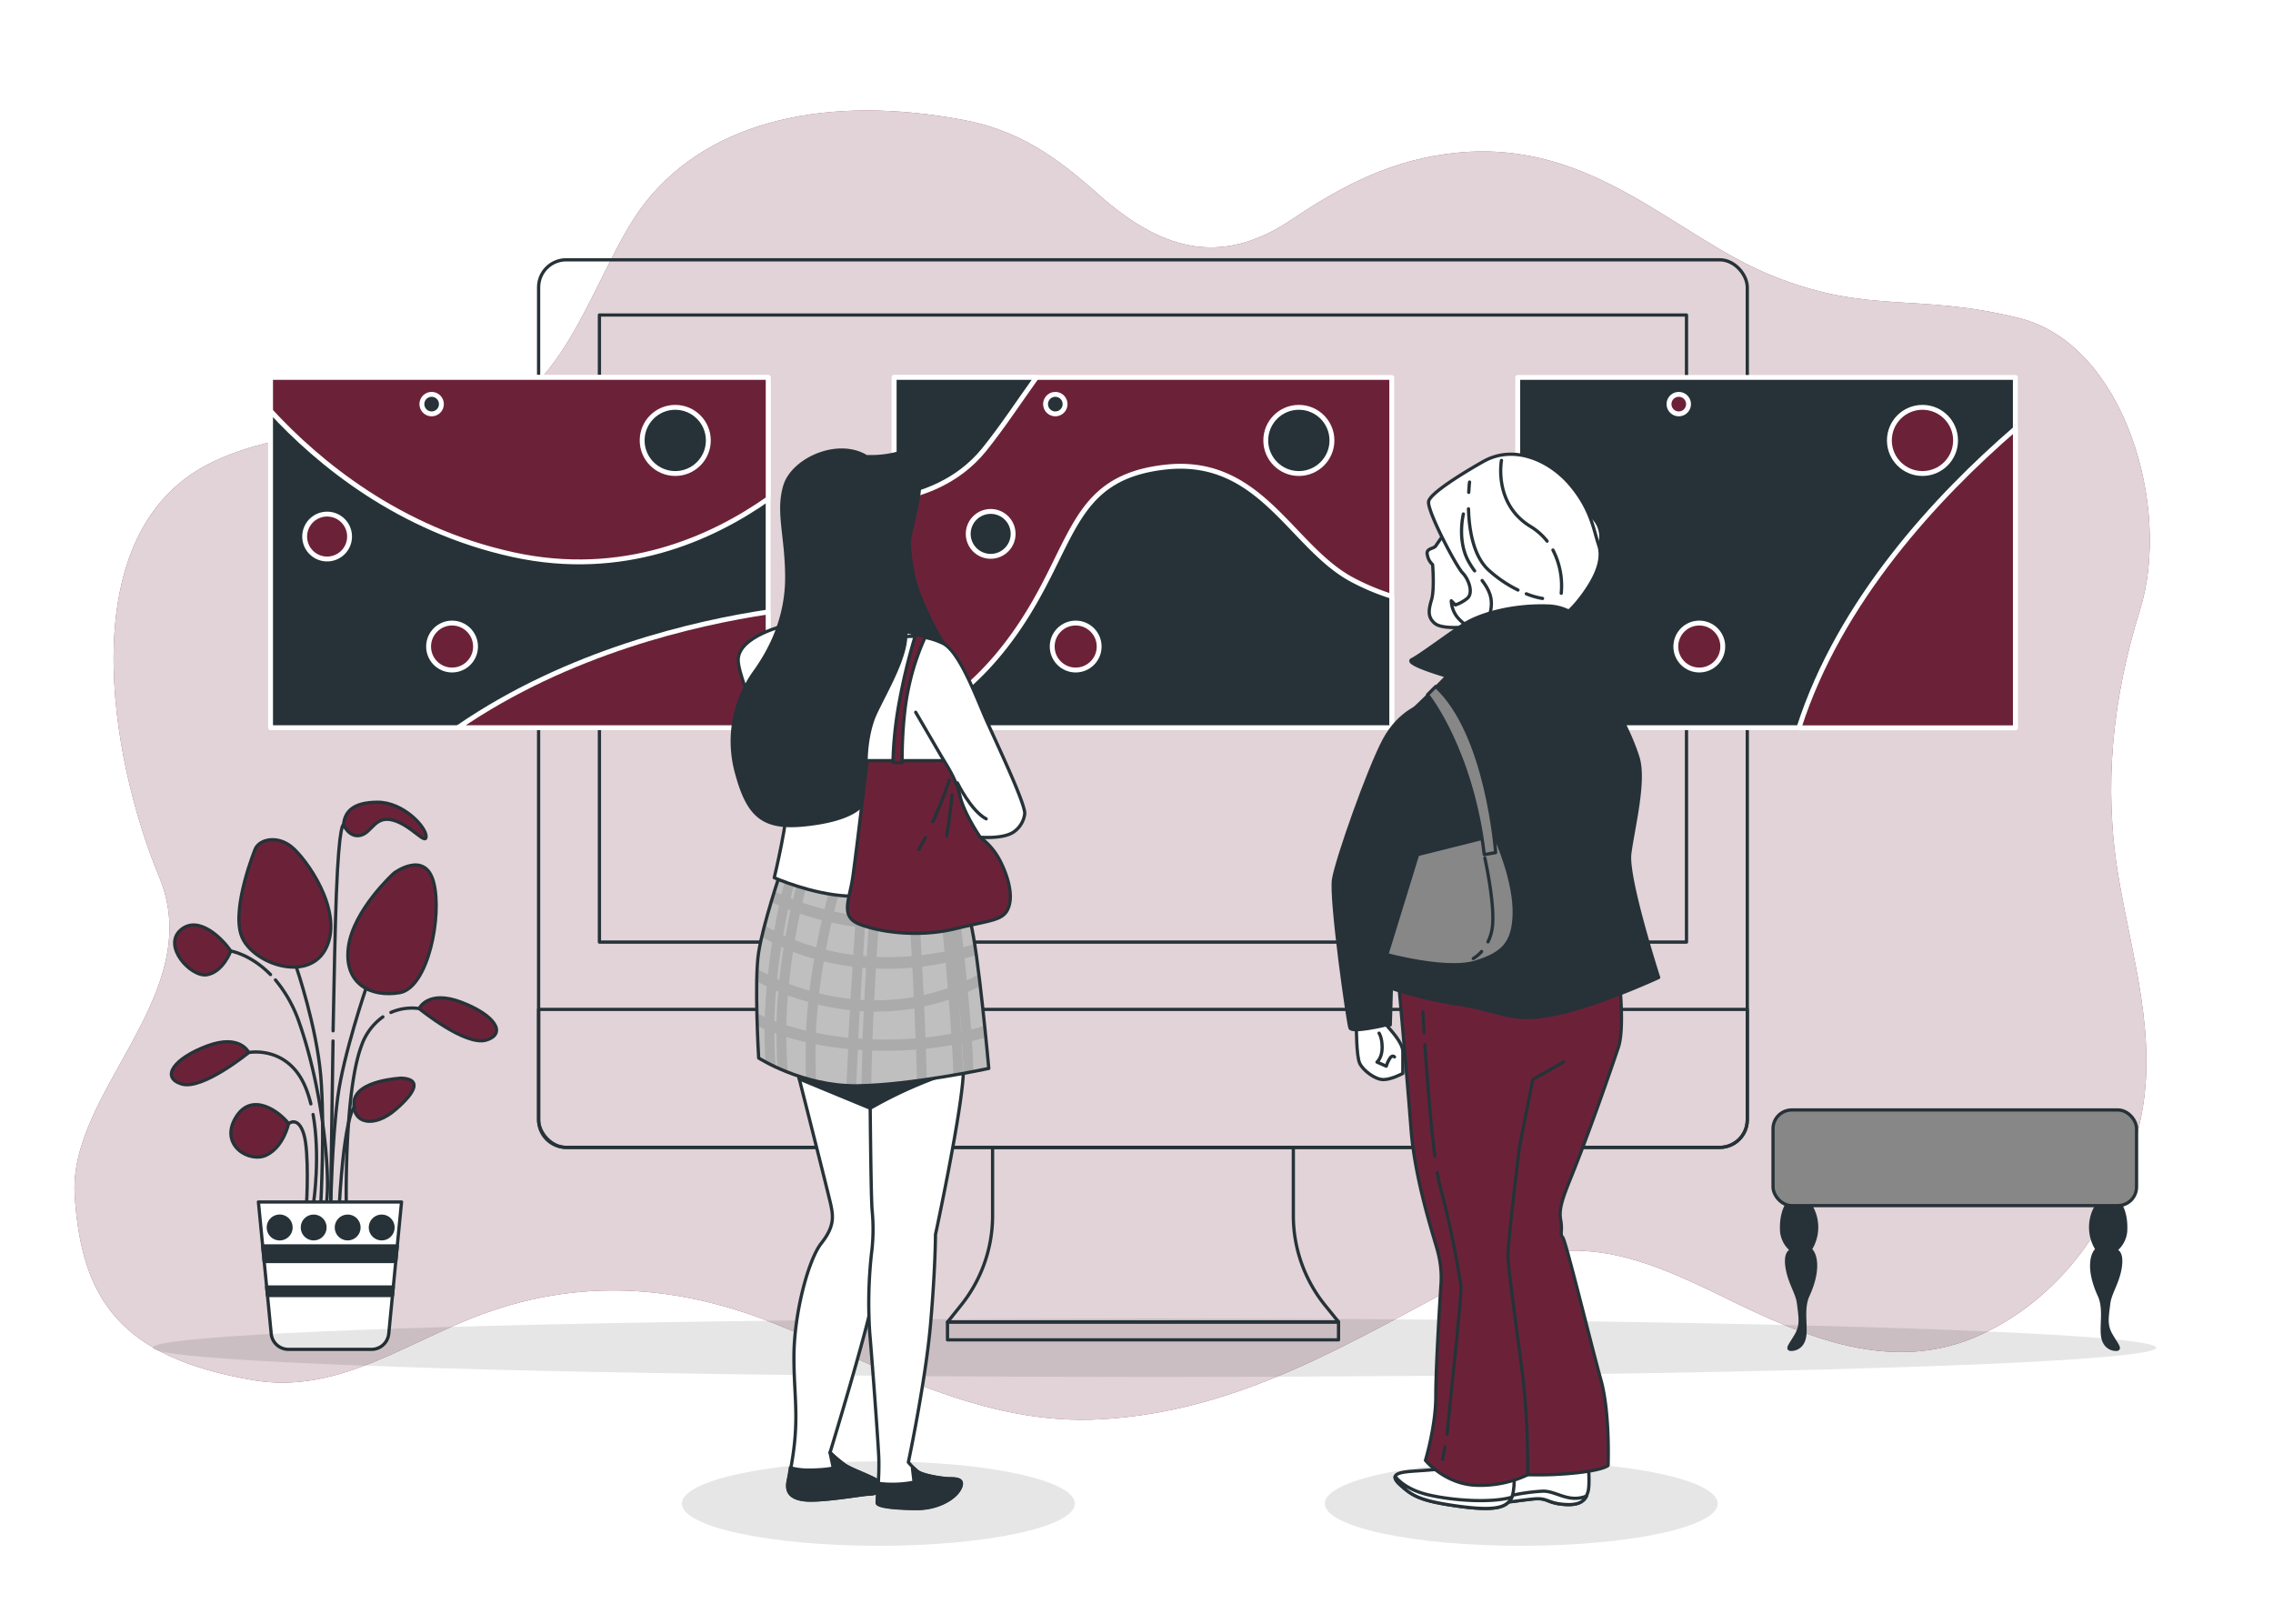 <svg class="animated" id="freepik_stories-online-gallery" xmlns="http://www.w3.org/2000/svg" viewBox="0 0 700 500" version="1.1" xmlnsXlink="http://www.w3.org/1999/xlink" xmlnsSvgjs="http://svgjs.com/svgjs"><style>svg#freepik_stories-online-gallery:not(.animated) .animable {opacity: 0;}svg#freepik_stories-online-gallery.animated #freepik--background-simple--inject-2 {animation: 1s 1 forwards cubic-bezier(.36,-0.01,.5,1.38) slideDown,1.5s Infinite  linear floating;animation-delay: 0s,1s;}svg#freepik_stories-online-gallery.animated #freepik--Plants--inject-2 {animation: 1s 1 forwards cubic-bezier(.36,-0.01,.5,1.38) lightSpeedLeft;animation-delay: 0s;}svg#freepik_stories-online-gallery.animated #freepik--Floor--inject-2 {animation: 1s 1 forwards cubic-bezier(.36,-0.01,.5,1.38) zoomOut;animation-delay: 0s;}svg#freepik_stories-online-gallery.animated #freepik--Couch--inject-2 {animation: 1s 1 forwards cubic-bezier(.36,-0.01,.5,1.38) zoomOut;animation-delay: 0s;}svg#freepik_stories-online-gallery.animated #freepik--Device--inject-2 {animation: 1s 1 forwards cubic-bezier(.36,-0.01,.5,1.38) slideLeft;animation-delay: 0s;}svg#freepik_stories-online-gallery.animated #freepik--Pictures--inject-2 {animation: 1s 1 forwards cubic-bezier(.36,-0.01,.5,1.38) slideRight,1.5s Infinite  linear floating;animation-delay: 0s,1s;}svg#freepik_stories-online-gallery.animated #freepik--character-2--inject-2 {animation: 1s 1 forwards cubic-bezier(.36,-0.01,.5,1.38) zoomIn;animation-delay: 0s;}svg#freepik_stories-online-gallery.animated #freepik--character-1--inject-2 {animation: 1s 1 forwards cubic-bezier(.36,-0.01,.5,1.38) lightSpeedRight;animation-delay: 0s;}            @keyframes slideDown {                0% {                    opacity: 0;                    transform: translateY(-30px);                }                100% {                    opacity: 1;                    transform: translateY(0);                }            }                    @keyframes floating {                0% {                    opacity: 1;                    transform: translateY(0px);                }                50% {                    transform: translateY(-10px);                }                100% {                    opacity: 1;                    transform: translateY(0px);                }            }                    @keyframes lightSpeedLeft {              from {                transform: translate3d(-50%, 0, 0) skewX(20deg);                opacity: 0;              }              60% {                transform: skewX(-10deg);                opacity: 1;              }              80% {                transform: skewX(2deg);              }              to {                opacity: 1;                transform: translate3d(0, 0, 0);              }            }                    @keyframes zoomOut {                0% {                    opacity: 0;                    transform: scale(1.5);                }                100% {                    opacity: 1;                    transform: scale(1);                }            }                    @keyframes slideLeft {                0% {                    opacity: 0;                    transform: translateX(-30px);                }                100% {                    opacity: 1;                    transform: translateX(0);                }            }                    @keyframes slideRight {                0% {                    opacity: 0;                    transform: translateX(30px);                }                100% {                    opacity: 1;                    transform: translateX(0);                }            }                    @keyframes zoomIn {                0% {                    opacity: 0;                    transform: scale(0.5);                }                100% {                    opacity: 1;                    transform: scale(1);                }            }                    @keyframes lightSpeedRight {              from {                transform: translate3d(50%, 0, 0) skewX(-20deg);                opacity: 0;              }              60% {                transform: skewX(10deg);                opacity: 1;              }              80% {                transform: skewX(-2deg);              }              to {                opacity: 1;                transform: translate3d(0, 0, 0);              }            }        </style><g id="freepik--background-simple--inject-2" class="animable" style="transform-origin: 342.5px 235.607px;"><path d="M659,188c10-32-5-82-37-90s-46-1-76-13-55-42-97-38c-19.62,1.87-35.11,9.78-51.14,20.57-22.49,15.15-40.92,8.91-59.8-7.9C325.59,48.56,314,40.24,297,37c-42-8-78,0-98,25-15.31,19.13-23.53,58.65-49.61,65.73C121.76,135.22,93.21,129.3,66,142c-45,21-32,92-17,128s-28,66-26,98,14,50,55,57c23.79,4.06,43.49-9.1,64.61-18,32.06-13.56,63.68-12.24,95.6.44,33,13.12,64,31.67,100.79,29.6,43.07-2.43,77-23.82,114.13-43.38,29.54-15.54,50.29-7.72,78.2,6C556,411.78,582.93,423.45,610,411c26.63-12.25,43.35-38.39,49.25-66.45,5.34-25.35-2.73-49.95-6.87-74.78C647.74,242,650.62,214.83,659,188Z" style="fill: #6B2239; transform-origin: 342.5px 235.607px;" id="el7nvswfy3fa6" class="animable"></path><g id="el1veoibrbyan"><path d="M659,188c10-32-5-82-37-90s-46-1-76-13-55-42-97-38c-19.62,1.87-35.11,9.78-51.14,20.57-22.49,15.15-40.92,8.91-59.8-7.9C325.59,48.56,314,40.24,297,37c-42-8-78,0-98,25-15.31,19.13-23.53,58.65-49.61,65.73C121.76,135.22,93.21,129.3,66,142c-45,21-32,92-17,128s-28,66-26,98,14,50,55,57c23.79,4.06,43.49-9.1,64.61-18,32.06-13.56,63.68-12.24,95.6.44,33,13.12,64,31.67,100.79,29.6,43.07-2.43,77-23.82,114.13-43.38,29.54-15.54,50.29-7.72,78.2,6C556,411.78,582.93,423.45,610,411c26.63-12.25,43.35-38.39,49.25-66.45,5.34-25.35-2.73-49.95-6.87-74.78C647.74,242,650.62,214.83,659,188Z" style="fill: rgb(255, 255, 255); opacity: 0.8; transform-origin: 342.5px 235.607px;" class="animable" id="el0semo0zmp8b"></path></g></g><g id="freepik--Plants--inject-2" class="animable" style="transform-origin: 102.848px 331.27px;"><path d="M71.06,292.85s-2.34,6.43-7.3,7.3S50,291.39,55.58,286.43,68.72,289.35,71.06,292.85Z" style="fill: #6B2239; stroke: rgb(38, 50, 56); stroke-linecap: round; stroke-linejoin: round; transform-origin: 62.425px 292.52px;" id="el56d9n86hnth" class="animable"></path><path d="M78.65,261.31s-7.3,17.82-4.38,26.58,21,15.18,26.28,3.79-6.42-27.45-10.8-30.95S80.11,258.39,78.65,261.31Z" style="fill: #6B2239; stroke: rgb(38, 50, 56); stroke-linecap: round; stroke-linejoin: round; transform-origin: 87.737px 278.184px;" id="elh5ra24vez3" class="animable"></path><path d="M121.29,268.9s-12.56,11.39-14,22.78,7,15.48,15.77,14,13.14-23.65,10.52-33.88S121.29,268.9,121.29,268.9Z" style="fill: #6B2239; stroke: rgb(38, 50, 56); stroke-linecap: round; stroke-linejoin: round; transform-origin: 120.732px 286.164px;" id="elotqb6enpzbg" class="animable"></path><path d="M123.63,332s-14,.58-14.61,7.3,6.14,8.17,12.85,2.33S129.47,332.28,123.63,332Z" style="fill: #6B2239; stroke: rgb(38, 50, 56); stroke-linecap: round; stroke-linejoin: round; transform-origin: 118.245px 338.64px;" id="elbs7terc6fb5" class="animable"></path><path d="M88.87,346s-1.46,7-6.71,9.64-14.61-2.92-9.64-11.39S86.24,342.5,88.87,346Z" style="fill: #6B2239; stroke: rgb(38, 50, 56); stroke-linecap: round; stroke-linejoin: round; transform-origin: 79.99px 348.225px;" id="elu6b8j9tqx6n" class="animable"></path><path d="M76.61,324.1s-2.63-5.84-12.85-2-14.31,9.63-7.89,11.68S76.61,324.1,76.61,324.1Z" style="fill: #6B2239; stroke: rgb(38, 50, 56); stroke-linecap: round; stroke-linejoin: round; transform-origin: 64.7px 327.406px;" id="elf2rqrpbmqyl" class="animable"></path><path d="M105.81,254s1.75,4.09,5.26,3.21,4.38-6.13,9.93-4.67,10.22,7.88,10.22,5-7-10.51-14.9-10.51S106.1,250.21,105.81,254Z" style="fill: #6B2239; stroke: rgb(38, 50, 56); stroke-linecap: round; stroke-linejoin: round; transform-origin: 118.515px 252.652px;" id="eld9q8acqnuw" class="animable"></path><path d="M91.36,298.12s6.11,17.89,7.42,33.17,0,39.71,0,39.71" style="fill: none; stroke: rgb(38, 50, 56); stroke-linecap: round; stroke-linejoin: round; transform-origin: 95.361px 334.56px;" id="elngwsjn1by7l" class="animable"></path><path d="M112.75,304.23s-7,20.51-8.73,33.6S101.84,371,101.84,371" style="fill: none; stroke: rgb(38, 50, 56); stroke-linecap: round; stroke-linejoin: round; transform-origin: 107.295px 337.615px;" id="elfrx4uobhvev" class="animable"></path><path d="M109.26,340.89s-3.06.87-4.8,30.54" style="fill: none; stroke: rgb(38, 50, 56); stroke-linecap: round; stroke-linejoin: round; transform-origin: 106.86px 356.16px;" id="el6znvn6y8eor" class="animable"></path><path d="M88.87,346s2.93-2.49,4.68,3.18.87,21.38.87,21.38" style="fill: none; stroke: rgb(38, 50, 56); stroke-linecap: round; stroke-linejoin: round; transform-origin: 91.756px 358.008px;" id="elfa2sarkdsz" class="animable"></path><path d="M96.42,343.19c2.29,12.8.18,26.94.18,26.94" style="fill: none; stroke: rgb(38, 50, 56); stroke-linecap: round; stroke-linejoin: round; transform-origin: 96.953px 356.66px;" id="eljkq22ygnwzo" class="animable"></path><path d="M76.61,324.1s12.57-2.41,17.81,11.55a38.53,38.53,0,0,1,1.31,4.27" style="fill: none; stroke: rgb(38, 50, 56); stroke-linecap: round; stroke-linejoin: round; transform-origin: 86.17px 331.931px;" id="elqueiw0ifbvj" class="animable"></path><path d="M129.09,310.57s2.63-5.84,12.85-2,14.31,9.64,7.88,11.68S129.09,310.57,129.09,310.57Z" style="fill: #6B2239; stroke: rgb(38, 50, 56); stroke-linecap: round; stroke-linejoin: round; transform-origin: 140.998px 313.875px;" id="el3vrpjht2zxq" class="animable"></path><path d="M117.91,313.13a18.15,18.15,0,0,0-6.63,9c-5.24,14-4.64,48.44-4.64,48.44" style="fill: none; stroke: rgb(38, 50, 56); stroke-linecap: round; stroke-linejoin: round; transform-origin: 112.265px 341.85px;" id="el8aj63j243g9" class="animable"></path><path d="M129.09,310.57a16.19,16.19,0,0,0-8.71,1.19" style="fill: none; stroke: rgb(38, 50, 56); stroke-linecap: round; stroke-linejoin: round; transform-origin: 124.735px 311.087px;" id="elou1okfj8kqj" class="animable"></path><path d="M84.83,301.76a41.28,41.28,0,0,1,7.41,13.38c7,20.07,9.6,45.82,8.29,55.42" style="fill: none; stroke: rgb(38, 50, 56); stroke-linecap: round; stroke-linejoin: round; transform-origin: 92.844px 336.16px;" id="elxopnc39qxuk" class="animable"></path><path d="M71.06,292.85s6.09.95,12.25,7.25" style="fill: none; stroke: rgb(38, 50, 56); stroke-linecap: round; stroke-linejoin: round; transform-origin: 77.185px 296.475px;" id="elunsbc8s3par" class="animable"></path><path d="M102.56,320.55c-.42,25.33-.72,50.45-.72,50.45" style="fill: none; stroke: rgb(38, 50, 56); stroke-linecap: round; stroke-linejoin: round; transform-origin: 102.2px 345.775px;" id="elz3ljeahkdyh" class="animable"></path><path d="M105.81,254s-1.35-1.27-2.23,21.42c-.34,8.82-.68,25.21-1,42" style="fill: none; stroke: rgb(38, 50, 56); stroke-linecap: round; stroke-linejoin: round; transform-origin: 104.195px 285.704px;" id="elr0smqnmtndr" class="animable"></path><path d="M114.41,415.51H88.82a5.33,5.33,0,0,1-5.3-4.81l-3.94-40.57h44.08l-3.94,40.57A5.33,5.33,0,0,1,114.41,415.51Z" style="fill: rgb(255, 255, 255); stroke: rgb(38, 50, 56); stroke-linecap: round; stroke-linejoin: round; transform-origin: 101.62px 392.82px;" id="elx4j1bff22xj" class="animable"></path><polygon points="80.89 383.65 81.36 388.45 121.88 388.45 122.34 383.65 80.89 383.65" style="fill: rgb(38, 50, 56); stroke: rgb(38, 50, 56); stroke-linecap: round; stroke-linejoin: round; transform-origin: 101.615px 386.05px;" id="elnu3yminrx9" class="animable"></polygon><polygon points="120.86 398.93 121.11 396.31 82.12 396.31 82.38 398.93 120.86 398.93" style="fill: rgb(38, 50, 56); stroke: rgb(38, 50, 56); stroke-linecap: round; stroke-linejoin: round; transform-origin: 101.615px 397.62px;" id="elrtmz8948sim" class="animable"></polygon><circle cx="117.55" cy="377.98" r="3.49" style="fill: rgb(38, 50, 56); stroke: rgb(38, 50, 56); stroke-linecap: round; stroke-linejoin: round; transform-origin: 117.55px 377.98px;" id="eleg4jw47hol8" class="animable"></circle><path d="M86.13,381.47A3.49,3.49,0,1,0,82.64,378,3.49,3.49,0,0,0,86.13,381.47Z" style="fill: rgb(38, 50, 56); stroke: rgb(38, 50, 56); stroke-linecap: round; stroke-linejoin: round; transform-origin: 86.13px 377.98px;" id="elyprrhqzchmi" class="animable"></path><circle cx="96.6" cy="377.98" r="3.49" style="fill: rgb(38, 50, 56); stroke: rgb(38, 50, 56); stroke-linecap: round; stroke-linejoin: round; transform-origin: 96.6px 377.98px;" id="elgidleb9xg9" class="animable"></circle><circle cx="107.07" cy="377.98" r="3.49" style="fill: rgb(38, 50, 56); stroke: rgb(38, 50, 56); stroke-linecap: round; stroke-linejoin: round; transform-origin: 107.07px 377.98px;" id="eld0zm3xkh2yq" class="animable"></circle></g><g id="freepik--Floor--inject-2" class="animable" style="transform-origin: 355.5px 415px;"><g id="elcft0nqz6ks"><ellipse cx="355.5" cy="415" rx="308.5" ry="9" style="opacity: 0.1; transform-origin: 355.5px 415px;" class="animable" id="el4oa3cw778aq"></ellipse></g></g><g id="freepik--Couch--inject-2" class="animable" style="transform-origin: 602.005px 378.65px;"><path d="M551.05,369.92s-2.75,2.66-2.36,9.31a8.39,8.39,0,0,0,3.24,5.83s-2.27,0-1.62,4.86,3.16,8.11,3.56,11.34c.58,4.55,1,6.8-.64,9.71s-3.24,4.54-1.62,4.54,3.88-1,4.21-4.54-.8-8.31,1-12.14c3.65-8,2.28-12.8.66-14.1a12.74,12.74,0,0,0-.65-14.57Z" style="fill: rgb(38, 50, 56); stroke: rgb(38, 50, 56); stroke-linecap: round; stroke-linejoin: round; transform-origin: 554.055px 392.715px;" id="elz074gpgow6" class="animable"></path><path d="M652.25,369.92s2.75,2.66,2.36,9.31a8.39,8.39,0,0,1-3.24,5.83s2.26,0,1.62,4.86-3.16,8.11-3.57,11.34c-.57,4.55-1,6.8.65,9.71s3.24,4.54,1.62,4.54-3.89-1-4.21-4.54.79-8.31-1-12.14c-3.66-8-2.28-12.8-.66-14.1a12.74,12.74,0,0,1,.65-14.57Z" style="fill: rgb(38, 50, 56); stroke: rgb(38, 50, 56); stroke-linecap: round; stroke-linejoin: round; transform-origin: 649.245px 392.715px;" id="elj1ehi4dfgl" class="animable"></path><rect x="546.03" y="341.79" width="111.95" height="29.46" rx="5.76" style="fill: rgb(135, 135, 135); stroke: rgb(38, 50, 56); stroke-linecap: round; stroke-linejoin: round; transform-origin: 602.005px 356.52px;" id="elabt3ixa7ev4" class="animable"></rect></g><g id="freepik--Device--inject-2" class="animable" style="transform-origin: 351.985px 246.29px;"><path d="M398.3,374.4V353.3H305.68v21.1a44,44,0,0,1-9.84,27.67l-4,5h120.4l-4.06-5A44,44,0,0,1,398.3,374.4Z" style="fill: none; stroke: rgb(38, 50, 56); stroke-linecap: round; stroke-linejoin: round; transform-origin: 352.04px 380.185px;" id="elz2t0q0s7g2r" class="animable"></path><rect x="291.79" y="407.08" width="120.43" height="5.5" style="fill: none; stroke: rgb(38, 50, 56); stroke-linecap: round; stroke-linejoin: round; transform-origin: 352.005px 409.83px;" id="elz8p75icoqbm" class="animable"></rect><rect x="165.87" y="80" width="372.23" height="273.32" rx="8.48" style="fill: none; stroke: rgb(38, 50, 56); stroke-linecap: round; stroke-linejoin: round; transform-origin: 351.985px 216.66px;" id="elizzap40po7" class="animable"></rect><path d="M165.87,310.83H538.1a0,0,0,0,1,0,0v34a8.48,8.48,0,0,1-8.48,8.48H174.36a8.48,8.48,0,0,1-8.48-8.48v-34a0,0,0,0,1,0,0Z" style="fill: none; stroke: rgb(38, 50, 56); stroke-linecap: round; stroke-linejoin: round; transform-origin: 351.985px 332.07px;" id="elh7o5sp0c6o5" class="animable"></path><rect x="184.6" y="97" width="334.78" height="193.1" style="fill: none; stroke: rgb(38, 50, 56); stroke-linecap: round; stroke-linejoin: round; transform-origin: 351.99px 193.55px;" id="elusdwsgv3xa8" class="animable"></rect></g><g id="freepik--Pictures--inject-2" class="animable" style="transform-origin: 351.99px 170.17px;"><rect x="467.41" y="116.22" width="153.24" height="107.86" style="fill: rgb(38, 50, 56); stroke: rgb(255, 255, 255); stroke-linecap: round; stroke-linejoin: round; stroke-width: 1.5px; transform-origin: 544.03px 170.15px;" id="el55azrp0df4" class="animable"></rect><circle cx="592.05" cy="135.62" r="10.19" style="fill: #6B2239; stroke: rgb(255, 255, 255); stroke-linecap: round; stroke-linejoin: round; stroke-width: 1.5px; transform-origin: 592.05px 135.62px;" id="elupfrh7qtmo" class="animable"></circle><circle cx="523.32" cy="199.09" r="7.23" style="fill: #6B2239; stroke: rgb(255, 255, 255); stroke-linecap: round; stroke-linejoin: round; stroke-width: 1.5px; transform-origin: 523.32px 199.09px;" id="elh9lb3ns6tv5" class="animable"></circle><path d="M491.75,165.21a6.91,6.91,0,1,1-6.91-6.9A6.91,6.91,0,0,1,491.75,165.21Z" style="fill: #6B2239; stroke: rgb(255, 255, 255); stroke-linecap: round; stroke-linejoin: round; stroke-width: 1.5px; transform-origin: 484.84px 165.22px;" id="elrg4v9h64wkf" class="animable"></path><path d="M520,124.44a3,3,0,1,1-3-3A3,3,0,0,1,520,124.44Z" style="fill: #6B2239; stroke: rgb(255, 255, 255); stroke-linecap: round; stroke-linejoin: round; stroke-width: 1.5px; transform-origin: 517px 124.44px;" id="el2jns47y20bj" class="animable"></path><path d="M620.66,132c-24.18,20.88-54.11,53-66.65,92.12h66.65Z" style="fill: #6B2239; stroke: rgb(255, 255, 255); stroke-linecap: round; stroke-linejoin: round; stroke-width: 1.5px; transform-origin: 587.335px 178.06px;" id="el262h37djak2" class="animable"></path><rect x="275.37" y="116.22" width="153.24" height="107.86" style="fill: #6B2239; stroke: rgb(255, 255, 255); stroke-linecap: round; stroke-linejoin: round; stroke-width: 1.5px; transform-origin: 351.99px 170.15px;" id="el0lguste8n7la" class="animable"></rect><path d="M428.61,183.62a70.7,70.7,0,0,1-11.84-4.92c-19.07-9.87-28.28-38.15-57.88-34.86s-27.62,24.33-46,50.64-37.48,29.6-37.48,29.6H428.61Z" style="fill: rgb(38, 50, 56); stroke: rgb(255, 255, 255); stroke-linecap: round; stroke-linejoin: round; stroke-width: 1.5px; transform-origin: 352.01px 183.828px;" id="elbo2sic3zl7p" class="animable"></path><path d="M275.37,116.22v37.45c8.28-1.38,19.5-5.13,27.62-15.09,5.66-7,10.82-14.9,16.18-22.36Z" style="fill: rgb(38, 50, 56); stroke: rgb(255, 255, 255); stroke-linecap: round; stroke-linejoin: round; stroke-width: 1.5px; transform-origin: 297.27px 134.945px;" id="el27fhdi45sy1" class="animable"></path><circle cx="400" cy="135.62" r="10.19" style="fill: rgb(38, 50, 56); stroke: rgb(255, 255, 255); stroke-linecap: round; stroke-linejoin: round; stroke-width: 1.5px; transform-origin: 400px 135.62px;" id="elsk92xy496a" class="animable"></circle><circle cx="331.27" cy="199.09" r="7.23" style="fill: #6B2239; stroke: rgb(255, 255, 255); stroke-linecap: round; stroke-linejoin: round; stroke-width: 1.5px; transform-origin: 331.27px 199.09px;" id="elzd0317hcltn" class="animable"></circle><path d="M312,164.4a6.91,6.91,0,1,1-6.91-6.91A6.9,6.9,0,0,1,312,164.4Z" style="fill: rgb(38, 50, 56); stroke: rgb(255, 255, 255); stroke-linecap: round; stroke-linejoin: round; stroke-width: 1.5px; transform-origin: 305.09px 164.4px;" id="eld64xjmnfhal" class="animable"></path><path d="M328,124.44a3,3,0,1,1-3-3A3,3,0,0,1,328,124.44Z" style="fill: rgb(38, 50, 56); stroke: rgb(255, 255, 255); stroke-linecap: round; stroke-linejoin: round; stroke-width: 1.5px; transform-origin: 325px 124.44px;" id="el81pxtfowz9p" class="animable"></path><rect x="83.32" y="116.22" width="153.24" height="107.86" style="fill: rgb(38, 50, 56); stroke: rgb(255, 255, 255); stroke-linecap: round; stroke-linejoin: round; stroke-width: 1.5px; transform-origin: 159.94px 170.15px;" id="elm1p2yo4gbe" class="animable"></rect><path d="M83.32,126.56C98,142.5,122.9,163.12,158,170.79c33.8,7.4,61.09-4.92,78.57-17.19V116.22H83.32Z" style="fill: #6B2239; stroke: rgb(255, 255, 255); stroke-linecap: round; stroke-linejoin: round; stroke-width: 1.5px; transform-origin: 159.945px 144.623px;" id="el38n8n6juffg" class="animable"></path><circle cx="207.95" cy="135.62" r="10.19" style="fill: rgb(38, 50, 56); stroke: rgb(255, 255, 255); stroke-linecap: round; stroke-linejoin: round; stroke-width: 1.5px; transform-origin: 207.95px 135.62px;" id="el77207orop0n" class="animable"></circle><circle cx="139.22" cy="199.09" r="7.23" style="fill: #6B2239; stroke: rgb(255, 255, 255); stroke-linecap: round; stroke-linejoin: round; stroke-width: 1.5px; transform-origin: 139.22px 199.09px;" id="elwjjj12679f" class="animable"></circle><path d="M107.65,165.21a6.91,6.91,0,1,1-6.9-6.9A6.9,6.9,0,0,1,107.65,165.21Z" style="fill: #6B2239; stroke: rgb(255, 255, 255); stroke-linecap: round; stroke-linejoin: round; stroke-width: 1.5px; transform-origin: 100.74px 165.22px;" id="elotbthc7111" class="animable"></path><path d="M135.93,124.44a3,3,0,1,1-3-3A3,3,0,0,1,135.93,124.44Z" style="fill: rgb(38, 50, 56); stroke: rgb(255, 255, 255); stroke-linecap: round; stroke-linejoin: round; stroke-width: 1.5px; transform-origin: 132.93px 124.44px;" id="elw8yw3fw8tbd" class="animable"></path><path d="M236.56,188.44C214.35,191.77,175,200.68,141,224.08h95.61Z" style="fill: #6B2239; stroke: rgb(255, 255, 255); stroke-linecap: round; stroke-linejoin: round; stroke-width: 1.5px; transform-origin: 188.805px 206.26px;" id="el9di2uhrr9as" class="animable"></path></g><g id="freepik--character-2--inject-2" class="animable animator-active" style="transform-origin: 468.5px 307.936px;"><g id="elltre0l99ba"><ellipse cx="468.5" cy="463" rx="60.5" ry="13" style="opacity: 0.1; transform-origin: 468.5px 463px;" class="animable" id="ele90w5k6wv4j"></ellipse></g><path d="M445,164s-2.22,3.18-2.86,4.13-3.18.64-2.54,2.86a5.08,5.08,0,0,0,1.59,2.86s.63,7.63-.32,10.8-1.27,5.41,1,7.31,9.54,1.27,12.71.64,9.85-1.91,10.81-6.36-.64-14.93-6.68-18.42S447.89,162.14,445,164Z" style="fill: rgb(255, 255, 255); stroke: rgb(38, 50, 56); stroke-linecap: round; stroke-linejoin: round; transform-origin: 452.573px 178.275px;" id="el36mnx39h2k3" class="animable"></path><path d="M456.79,142.12s-16.53,9.21-16.84,12.39,8.58,20,10.48,21.92,3.5,6.36,1.27,7.95a11.71,11.71,0,0,1-3.49,1.9L446.94,185a8.67,8.67,0,0,0,1.9,5.09c1.91,2.22,3.5,3.17,7.31,3.49s11.12,1.91,16.52,0,8.9-2.86,13.67-8.9,7.62-12.07,6-16.83-2.22-10.81-8.58-18.43S466.32,136.72,456.79,142.12Z" style="fill: rgb(255, 255, 255); stroke: rgb(38, 50, 56); stroke-linecap: round; stroke-linejoin: round; transform-origin: 466.369px 167.189px;" id="elbt7uiyzerzv" class="animable"></path><path d="M470.05,182.85a23.17,23.17,0,0,0,5,1.43" style="fill: none; stroke: rgb(38, 50, 56); stroke-linecap: round; stroke-linejoin: round; transform-origin: 472.55px 183.565px;" id="el7krxt95z7rb" class="animable"></path><path d="M452.24,156.69c.18,6.32,1.44,14.66,6.36,19a39.26,39.26,0,0,0,8.88,6" style="fill: none; stroke: rgb(38, 50, 56); stroke-linecap: round; stroke-linejoin: round; transform-origin: 459.86px 169.19px;" id="elpl87jtrn5hf" class="animable"></path><path d="M452.57,148.44s-.16,1.22-.26,3.17" style="fill: none; stroke: rgb(38, 50, 56); stroke-linecap: round; stroke-linejoin: round; transform-origin: 452.44px 150.025px;" id="el0vhwcf9l9khb" class="animable"></path><path d="M478.25,169.38a24,24,0,0,1,2.55,13.31" style="fill: none; stroke: rgb(38, 50, 56); stroke-linecap: round; stroke-linejoin: round; transform-origin: 479.581px 176.035px;" id="eler6mtglntur" class="animable"></path><path d="M462.4,141.78s-2.53,13.32,8.88,20.3a19.15,19.15,0,0,1,5.17,4.55" style="fill: none; stroke: rgb(38, 50, 56); stroke-linecap: round; stroke-linejoin: round; transform-origin: 469.306px 154.205px;" id="elh7e2splwiae" class="animable"></path><path d="M456.44,178.76c2.08,2.77,3.59,5.49,2.47,10" style="fill: none; stroke: rgb(38, 50, 56); stroke-linecap: round; stroke-linejoin: round; transform-origin: 457.865px 183.76px;" id="elfx8xt778u3l" class="animable"></path><path d="M450.67,158.27s-1.9,7.61,1.27,14a24.07,24.07,0,0,0,2.19,3.51" style="fill: none; stroke: rgb(38, 50, 56); stroke-linecap: round; stroke-linejoin: round; transform-origin: 452.118px 167.025px;" id="elcwkqqwecj7c" class="animable"></path><path d="M417.71,316.24s0,8.89,1,11.12,4.77,5.08,7.31,5.08,6-1.91,6-1.91v-6.67c0-2.86-3.81-6.67-5.08-8.26S417.71,316.24,417.71,316.24Z" style="fill: rgb(255, 255, 255); stroke: rgb(38, 50, 56); stroke-linecap: round; stroke-linejoin: round; transform-origin: 424.865px 323.734px;" id="elyvrd57zxkri" class="animable"></path><path d="M424.7,318.14s.95,1.27.95,4.45-1.59,4.45-1.59,4.45l2.86,1.27s1.27-4.13,2.54-2.86" style="fill: none; stroke: rgb(38, 50, 56); stroke-linecap: round; stroke-linejoin: round; transform-origin: 426.76px 323.225px;" id="elur5k1xtqjm" class="animable"></path><path d="M489,449.34s.79,7.81,0,10.18-2.21,4.17-7.51,3.72-4.82-2.15-9.37-1.69-7.13,1.05-11.06,1.12-8-4.78-2.87-5.63a23.8,23.8,0,0,0,12.26-5.5C474.17,448.54,484.65,448.14,489,449.34Z" style="fill: rgb(255, 255, 255); stroke: rgb(38, 50, 56); stroke-linecap: round; stroke-linejoin: round; transform-origin: 472.566px 456.01px;" id="el74qsi3o9gkc" class="animable"></path><path d="M481.57,463.24c4.4.37,6.15-.8,7.05-2.57-5.53,2.22-9.21-1.5-13.36-1.5a60.2,60.2,0,0,0-11.49,1.73l-7.92-2c-.06,1.69,2.64,3.86,5.29,3.81,3.93-.07,6.5-.66,11.06-1.12S476.26,462.79,481.57,463.24Z" style="fill: rgb(255, 255, 255); stroke: rgb(38, 50, 56); stroke-linecap: round; stroke-linejoin: round; transform-origin: 472.235px 461.104px;" id="el9p07oqcuvas" class="animable"></path><path d="M498.73,302.26s1.59,14.47-.32,20.19-8.58,25.21-14.56,40c-2.41,6-3.87,9.68-3.23,13.17s-.32,4.45.63,5.4,8.9,33.68,11.76,43.85,2.22,26.37,2.22,26.37-1,1.27-9.21,2.23a110.76,110.76,0,0,1-15.57.63s-5.08-23.83-4.77-32.09-5.08-34-5.08-41.94.32-41,.32-41-14.3-15.88-15.89-24.46-1.27-11.44-1.27-11.44S474.58,312.74,498.73,302.26Z" style="fill: #6B2239; stroke: rgb(38, 50, 56); stroke-linecap: round; stroke-linejoin: round; transform-origin: 471.542px 378.205px;" id="el10he7tfg961j" class="animable"></path><path d="M443.63,452.33s-2.61.33-7.84.65-8.18,1-4.58,4.25,5.88,4.91,17.65,6.54,14.72.33,16.35-2,1-9.81,1-9.81S448.27,455,443.63,452.33Z" style="fill: rgb(255, 255, 255); stroke: rgb(38, 50, 56); stroke-linecap: round; stroke-linejoin: round; transform-origin: 447.976px 458.229px;" id="elw29gckymcb" class="animable"></path><path d="M439.93,460.32c-6.17-1.44-9.1-4.2-10.26-5.65-.16.6.28,1.42,1.54,2.56,3.6,3.27,5.88,4.91,17.65,6.54s14.72.33,16.35-2a3.2,3.2,0,0,0,.38-.74C459.58,462.81,447.91,462.18,439.93,460.32Z" style="fill: rgb(255, 255, 255); stroke: rgb(38, 50, 56); stroke-linecap: round; stroke-linejoin: round; transform-origin: 447.614px 459.584px;" id="elr7ei1ps2c1i" class="animable"></path><path d="M481.57,327l-9.53,5.4-4.13,21s-3.5,28.6-3.5,33S467,408.38,468.86,423a244.32,244.32,0,0,1,1.59,31.14,34.12,34.12,0,0,1-16.52,3.18c-9.22-.64-14.94-7.63-14.94-7.63s3.18-10.48,3.18-19.7,1.27-29.54,1.59-34.31a30.62,30.62,0,0,0-.95-10.17c-.64-2.86-7-21.29-8.26-37.81s-3.82-45.12-3.82-45.12,14.94,2.55,28.92,3.82,24.46.31,30.5-2.23" style="fill: #6B2239; stroke: rgb(38, 50, 56); stroke-linecap: round; stroke-linejoin: round; transform-origin: 460.44px 379.98px;" id="elsls6nd1eu5p" class="animable"></path><path d="M445,445.49c-.4,2.24-.78,3.93-.78,3.93" style="fill: none; stroke: rgb(38, 50, 56); stroke-linecap: round; stroke-linejoin: round; transform-origin: 444.61px 447.455px;" id="elq055brajb9" class="animable"></path><path d="M442.63,361.1a43.79,43.79,0,0,0,.92,4.36,298.73,298.73,0,0,1,6.36,30.44c.33,3-3.68,38.8-4,43.15-.06.82-.16,1.7-.28,2.59" style="fill: none; stroke: rgb(38, 50, 56); stroke-linecap: round; stroke-linejoin: round; transform-origin: 446.28px 401.37px;" id="elavi34akz52b" class="animable"></path><path d="M438.81,321.65c.64,9.64,1.73,24.21,3.07,34.4" style="fill: none; stroke: rgb(38, 50, 56); stroke-linecap: round; stroke-linejoin: round; transform-origin: 440.345px 338.85px;" id="elp9zttjy2hel" class="animable"></path><path d="M438.2,311.61s.13,2.47.38,6.37" style="fill: none; stroke: rgb(38, 50, 56); stroke-linecap: round; stroke-linejoin: round; transform-origin: 438.39px 314.795px;" id="el5nq5ylg09ac" class="animable"></path><path d="M484.11,201.85l6-6.67a15.4,15.4,0,0,0-13.66-8.58c-10.17-.32-20.34,2.23-25.74,5.72s-13.34,9.53-15.89,10.8,10.81,5.09,10.81,5.09-7.63,7.94-12.4,12.07-6,29.23-5.71,40.35-3.18,42.26-3.18,42.26a128.87,128.87,0,0,0,24.78,6.36c14.3,2.22,15.89,5.72,29.23,3.17S510.8,301,510.8,301s-9.85-30.51-8.89-38.13,4.76-22.24,2.54-29.55S494.6,209.48,484.11,201.85Z" style="fill: rgb(38, 50, 56); stroke: rgb(38, 50, 56); stroke-linecap: round; stroke-linejoin: round; transform-origin: 467.57px 249.943px;" id="el9anixxtdwtn" class="animable"></path><path d="M458.06,257.77l-30.5,7.63-5.09,27.32s21.93,6.68,32.09,3.5c8.33-2.6,11.49-5.87,11.76-14.62.32-10.16-5.4-22.87-5.4-22.87Z" style="fill: rgb(135, 135, 135); stroke: rgb(38, 50, 56); stroke-linecap: round; stroke-linejoin: round; transform-origin: 444.401px 277.424px;" id="elcrqp1zyx05u" class="animable"></path><path d="M456.28,293a10.48,10.48,0,0,1-2.56,2.15" style="fill: none; stroke: rgb(38, 50, 56); stroke-linecap: round; stroke-linejoin: round; transform-origin: 455px 294.075px;" id="elcebugngzq0m" class="animable"></path><path d="M457.29,264.25s3.25,14.61,2.27,21.43a14.29,14.29,0,0,1-1.32,4.35" style="fill: none; stroke: rgb(38, 50, 56); stroke-linecap: round; stroke-linejoin: round; transform-origin: 458.517px 277.14px;" id="elh3fo3fwlfh" class="animable"></path><path d="M439.63,213.93s13.66,16.84,17.47,49.24l3.5-.63s-2.54-36.54-18.43-51.16Z" style="fill: rgb(135, 135, 135); stroke: rgb(38, 50, 56); stroke-linecap: round; stroke-linejoin: round; transform-origin: 450.115px 237.275px;" id="elqymqiu1k4bf" class="animable"></path><path d="M438,217.1s-7,1.91-11.76,10.81-14.61,36.85-15.56,42.89,4.44,44.17,5.08,45.75,11.12-.95,11.12-.95h1.27l.32-10.8-4.13-1.91L441.85,246" style="fill: rgb(38, 50, 56); stroke: rgb(38, 50, 56); stroke-linecap: round; stroke-linejoin: round; transform-origin: 426.209px 267.085px;" id="el2346r8o21l6" class="animable"></path></g><g id="freepik--character-1--inject-2" class="animable" style="transform-origin: 270.5px 307.296px;"><g id="elcd1zqa93j5o"><ellipse cx="270.5" cy="463" rx="60.5" ry="13" style="opacity: 0.1; transform-origin: 270.5px 463px;" class="animable" id="elq66gt55f6yi"></ellipse></g><path d="M242.45,317.7s12.82,50.29,13.49,53.66,1,6.41-3,11.47-8.44,21.6-8.44,35.1,2.13,20.15-1.69,37.8c-.57,2.66-.33,5.4,4.73,6.07s18.22-1.68,19.57-1.68,4.39-.34,4.73-2.37S262.69,453,260,451a43.54,43.54,0,0,1-4.38-3.71s11.13-36.44,13.16-47.24,6.07-13.84,5.06-30.71-2.36-49.61-2.36-49.61S248.52,319.39,242.45,317.7Z" style="fill: rgb(255, 255, 255); stroke: rgb(38, 50, 56); stroke-linecap: round; stroke-linejoin: round; transform-origin: 258.225px 389.81px;" id="elj71m30h07o" class="animable"></path><path d="M260,451a43.54,43.54,0,0,1-4.38-3.71l1,4.73s-2,.67-8.1.67a21.23,21.23,0,0,1-5.13-.72c-.17,1.4-.37,2.67-.61,3.76-.58,2.66-.33,5.4,4.73,6.07s18.22-1.68,19.57-1.68,4.39-.34,4.73-2.37S262.69,453,260,451Z" style="fill: rgb(38, 50, 56); stroke: rgb(38, 50, 56); stroke-linecap: round; stroke-linejoin: round; transform-origin: 257.189px 454.605px;" id="ellcjgurm756d" class="animable"></path><path d="M267.84,321.25s.25,46.57.76,51.63a59.28,59.28,0,0,1-.25,13.41,140.32,140.32,0,0,0-.51,24c.76,8.86,2.53,32.65,2.78,38.22s-.5,12.91-.5,14.17,6.58,1.77,12.4,1.77,11.14-2.78,12.91-5.82-.51-3.29-2.79-3.29-8.6-1-10.12-2.28a24.13,24.13,0,0,1-2.78-2.78s5.31-25.06,6.83-42.52,1.52-27.59,1.52-27.59,8.35-38.73,8.6-50.37.26-15.18.26-15.18S272.14,320.23,267.84,321.25Z" style="fill: rgb(255, 255, 255); stroke: rgb(38, 50, 56); stroke-linecap: round; stroke-linejoin: round; transform-origin: 282.25px 389.535px;" id="elnafswz5ldx" class="animable"></path><path d="M246.2,332.25l1.6.66L268,341.26a135.09,135.09,0,0,1,22.15-10.14c12.77-4.5-25.53-4.5-25.53-4.5l-16.9,1.87Z" style="fill: rgb(38, 50, 56); stroke: rgb(38, 50, 56); stroke-linecap: round; stroke-linejoin: round; transform-origin: 269.478px 333.94px;" id="el5jjx3xpt5g3" class="animable"></path><path d="M292.64,455.39c-2.27,0-8.6-1-10.12-2.28-.42-.35-.82-.72-1.18-1.07l-.34.06.51,4.3a34,34,0,0,1-11,.38c-.16,2.91-.37,5.28-.37,6,0,1.27,6.58,1.77,12.4,1.77s11.14-2.78,12.91-5.82S294.92,455.39,292.64,455.39Z" style="fill: rgb(38, 50, 56); stroke: rgb(38, 50, 56); stroke-linecap: round; stroke-linejoin: round; transform-origin: 283.109px 458.295px;" id="elgzaaxh81zgp" class="animable"></path><path d="M240.28,268.9s-5.23,15.5-6.64,24.29,0,32.6,0,32.6,13.69,8.79,30.4,8.56S304.51,329,304.51,329s-3.22-36-5.64-45-4.63-15-4.63-15-25.37,1.85-33.22.24-19.53-3.7-19.53-3.7Z" style="fill: rgb(191, 191, 191); transform-origin: 268.762px 299.947px;" id="elv7rtcobficn" class="animable"></path><path d="M299.31,320.58q2.28-.56,4.29-1.14c-.11-1.13-.23-2.31-.36-3.55-1.3.38-2.69.77-4.17,1.13-.28-3.79-.61-7.69-1-11.55,1.26-.56,2.53-1.18,3.8-1.83-.15-1.21-.29-2.41-.44-3.6-1.24.66-2.47,1.28-3.7,1.84-.22-2.29-.45-4.56-.68-6.76,1.19-.31,2.39-.65,3.6-1q-.26-1.82-.51-3.45c-1.17.35-2.32.68-3.46,1-.37-3.38-.73-6.55-1.06-9.41.83-.3,1.66-.63,2.49-1-.33-1.17-.66-2.28-1-3.32-.65.27-1.3.53-1.95.77-.6-5-1.07-8.62-1.22-9.79l-3.86.25-1.65.24c0,.15.5,4.5,1.17,11.08a62.19,62.19,0,0,1-6.53,1.36c-.3-5-.51-8.38-.54-8.9l-3,.25c0,.14.23,3.62.54,9a68.76,68.76,0,0,1-9.35.3c.26-3.76.44-6,.45-6.11l-3-.32c0,.09-.2,2.4-.47,6.25l-1.13-.11c.36-5.56.61-9.23.62-9.38l-3-.27c0,.56-.28,4.1-.62,9.31q-3.48-.48-6.68-1.18c1.55-6.26,2.81-10.08,2.85-10.2l-2.83-1.25c0,.12-1.37,4.15-3,10.74-2.46-.64-4.74-1.33-6.81-2,1.1-4.82,2.15-8.61,2.84-11l-3-.56c-.71,2.43-1.68,6-2.71,10.5l-.73-.29c1-4.45,2-8,2.68-10.35l-3-.55c-.67,2.34-1.56,5.66-2.51,9.73-.78-.34-1.48-.66-2.12-1-.32,1-.66,2.12-1,3.29.72.33,1.5.68,2.38,1.06-.51,2.4-1,5-1.52,7.77-1.14-.58-2.09-1.11-2.89-1.58-.31,1.17-.6,2.33-.86,3.46.9.53,1.93,1.1,3.15,1.72-.5,3.15-.95,6.48-1.33,9.93-1.22-.59-2.3-1.15-3.24-1.67q-.09,1.8-.12,3.78c.91.47,1.91,1,3,1.48-.27,3.08-.47,6.24-.58,9.45-.87-.37-1.66-.73-2.38-1.08,0,1.33.07,2.63.11,3.86.68.32,1.41.63,2.18,1,0,3.31.06,6.66.27,10,.83.44,1.88,1,3.15,1.58-.27-3.5-.39-7-.38-10.44l.66.24c0,3.46.08,7,.31,10.47,1,.43,2,.88,3.14,1.33-.29-3.61-.42-7.23-.42-10.8,1.83.56,3.82,1.1,6,1.6-.11,3.65-.09,7.38.08,11.13,1,.29,2,.56,3.08.81-.2-3.8-.25-7.59-.14-11.3,3,.6,6.37,1.1,10,1.46-.22,4.3-.4,8.16-.51,11.23,1,.06,2,.08,3,.08.1-3,.28-6.81.5-11.06.47,0,.93.07,1.41.09-.13,3.65-.23,7.32-.31,10.94,1,0,2-.06,3-.12.08-3.54.18-7.12.3-10.68q1.32,0,2.67.06h1.55c3.28,0,6.38-.13,9.31-.35.12,3.36.2,6.58.26,9.56l3-.43c-.05-2.94-.14-6.1-.25-9.39,2.87-.29,5.54-.68,8.05-1.12.19,3.23.34,6.33.44,9.19l3-.54c-.1-2.89-.25-6-.44-9.23l.11,0c.21,3.24.37,6.34.47,9.22,1.11-.2,2.12-.39,3-.57C299.69,327,299.53,323.84,299.31,320.58Zm-60.16-5.92-.68-.25c.08-3.18.26-6.31.51-9.36l.71.3C239.43,308.38,239.24,311.49,239.15,314.66Zm.88-12.87-.72-.31c.36-3.44.8-6.75,1.28-9.89l.73.32C240.83,295.05,240.39,298.36,240,301.79Zm1.88-13.47-.73-.33c.49-2.84,1-5.51,1.54-8l.74.28C242.93,282.78,242.41,285.46,241.91,288.32Zm6.31,29.06c-2.2-.53-4.22-1.1-6.06-1.69.07-3.12.24-6.19.48-9.19,1.94.72,4,1.41,6.27,2C248.62,311.41,248.38,314.37,248.22,317.38Zm1.08-12.31c-2.27-.65-4.39-1.37-6.34-2.11.35-3.42.78-6.72,1.26-9.87,2,.76,4.14,1.5,6.51,2.17C250.21,298.36,249.72,301.64,249.3,305.07Zm-4.5-15.57c.49-2.9,1-5.64,1.56-8.16,2.06.7,4.32,1.39,6.75,2-.58,2.52-1.17,5.32-1.74,8.34C249,291,246.77,290.27,244.8,289.5Zm16.46,30.05a99,99,0,0,1-10-1.52c.15-3,.38-5.88.66-8.71a78.8,78.8,0,0,0,9.86,1.75C261.57,314,261.41,316.81,261.26,319.55Zm.68-11.95a77.71,77.71,0,0,1-9.68-1.73c.41-3.44.9-6.73,1.43-9.83a80.72,80.72,0,0,0,8.86,1.62C262.35,300.89,262.14,304.25,261.94,307.6Zm.84-13.56a78.8,78.8,0,0,1-8.45-1.56c.57-3.05,1.17-5.87,1.75-8.4,2.3.51,4.73.95,7.26,1.29C263.16,288,263,291,262.78,294Zm2.86,25.85-1.35-.09c.15-2.72.31-5.57.48-8.46l1.24.07C265.88,314.18,265.75,317,265.64,319.89Zm.54-11.95-1.2-.07c.19-3.33.4-6.67.6-9.89.37,0,.75.07,1.13.09C266.53,301.18,266.35,304.49,266.18,307.94Zm.75-13.47-1.12-.09c.19-3.09.38-6,.55-8.67l1.12.1C267.31,288.33,267.12,291.24,266.93,294.47Zm3.59-8.48q1.44.06,2.91.06c2.25,0,4.55-.11,6.88-.34.15,2.63.31,5.57.48,8.7a86.7,86.7,0,0,1-10.83.24C270.16,291.42,270.35,288.5,270.52,286Zm-.78,12.26c1.11,0,2.23.07,3.37.07,2.52,0,5.15-.12,7.87-.36.15,2.92.3,6,.44,9.05a66.62,66.62,0,0,1-12.21,1C269.39,304.6,269.57,301.32,269.74,298.25Zm1.51,21.85c-.87,0-1.73,0-2.57-.06.11-2.89.23-5.75.36-8.53h.75a69.27,69.27,0,0,0,11.79-1c.14,3.09.27,6.19.38,9.22C278.61,320,275.05,320.14,271.25,320.1Zm12.09-34.76A64.86,64.86,0,0,0,290,284c.28,2.76.57,5.79.87,9-2.42.48-4.77.85-7.07,1.13C283.65,290.94,283.49,288,283.34,285.34Zm.67,12.31c2.33-.29,4.74-.68,7.2-1.18.23,2.54.46,5.15.68,7.79a64.69,64.69,0,0,1-7.45,2.15C284.3,303.42,284.16,300.48,284,297.65Zm1,21.81c-.12-3.14-.25-6.34-.4-9.54a66.39,66.39,0,0,0,7.58-2.12c.28,3.54.54,7.09.77,10.53Q289.25,319,285,319.46Zm11-1.73c-.22-3.42-.48-6.93-.76-10.43.32,3.5.61,7,.86,10.41Z" style="fill: rgb(171, 171, 171); transform-origin: 268.36px 300.025px;" id="elgi4g0clzvuj" class="animable"></path><path d="M240.28,268.9s-5.23,15.5-6.64,24.29,0,32.6,0,32.6,13.69,8.79,30.4,8.56S304.51,329,304.51,329s-3.22-36-5.64-45-4.63-15-4.63-15-25.37,1.85-33.22.24-19.53-3.7-19.53-3.7Z" style="fill: none; stroke: rgb(38, 50, 56); stroke-linecap: round; stroke-linejoin: round; transform-origin: 268.762px 299.947px;" id="eln395vm4knzh" class="animable"></path><path d="M280,158.92s-1,13.83,3.08,24.08,7.58,15.19,7.58,15.19l-18.85.69S267.67,167.63,280,158.92Z" style="fill: rgb(38, 50, 56); stroke: rgb(38, 50, 56); stroke-linecap: round; stroke-linejoin: round; transform-origin: 280.901px 178.9px;" id="eljdesalg5lj8" class="animable"></path><path d="M277.93,194.36s7.85.81,10.47,5.44,4,26.17,4,36.84,5.44,33.63,5.44,33.63-26,6.24-37.05,5.64-22.35-5.64-22.35-5.64,4.43-18.32,4-24.37-15.11-35.43-15.11-42.68,14.3-10.87,17.52-11.28,22.15.41,22.15.41Z" style="fill: rgb(255, 255, 255); stroke: rgb(38, 50, 56); stroke-linecap: round; stroke-linejoin: round; transform-origin: 262.585px 233.888px;" id="eletzmefx6q6r" class="animable"></path><path d="M267.06,140.6a32.51,32.51,0,0,0,8.46-.8c3.42-1,6.84-.21,7.65,6.84s-4,19.33-4.63,29.2,1.41,16.51,0,23.15-6,14.5-8.86,20.54-3.63,15.7-2.42,22.35-6,10.67-19.13,12.08-17.72-2.62-21.34-16.11a36.54,36.54,0,0,1,5.64-31c4.63-6.44,9.86-16.31,9.86-29s-3-20.13-.6-28.19,15.91-14.29,24.77-9.26" style="fill: rgb(38, 50, 56); stroke: rgb(38, 50, 56); stroke-linecap: round; stroke-linejoin: round; transform-origin: 254.384px 196.409px;" id="el0yvhyh6csd39" class="animable"></path><path d="M291.42,234.23H267.06s-3.42,28.79-4.43,35.84-4,12.08,2,14.49,18.12,4.23,29.6,1.41,15.1-2.41,16.51-7-1.21-11.28-3.42-15.11a20.65,20.65,0,0,0-5.44-6s-6.84-18.32-7.65-20.53A5.4,5.4,0,0,0,291.42,234.23Z" style="fill: #6B2239; stroke: rgb(38, 50, 56); stroke-linecap: round; stroke-linejoin: round; transform-origin: 286.063px 260.815px;" id="el9312gr0iat7" class="animable"></path><path d="M285,257.87c-.65,1.26-1.34,2.51-2,3.7" style="fill: none; stroke: rgb(38, 50, 56); stroke-linecap: round; stroke-linejoin: round; transform-origin: 284px 259.72px;" id="el32r1ycb0ua6" class="animable"></path><path d="M292.36,240.22s-2,6.09-5.08,12.84" style="fill: none; stroke: rgb(38, 50, 56); stroke-linecap: round; stroke-linejoin: round; transform-origin: 289.82px 246.64px;" id="elj2kwcxa9qj" class="animable"></path><path d="M293.19,244.74s-.41,5.33-1.65,12.72" style="fill: none; stroke: rgb(38, 50, 56); stroke-linecap: round; stroke-linejoin: round; transform-origin: 292.365px 251.1px;" id="el372rbblqetc" class="animable"></path><path d="M279.54,196a21.22,21.22,0,0,1,11.08,2.22c5,2.81,10.06,16.51,12.88,22.95s12.28,26.17,12.08,29.4a8,8,0,0,1-3.42,5.63c-3.22,2.22-10.27,1.61-10.27,1.61s-5-7.24-6.24-12.68-4-9.26-6-12.69S282,219.33,282,219.33" style="fill: rgb(255, 255, 255); stroke: rgb(38, 50, 56); stroke-linecap: round; stroke-linejoin: round; transform-origin: 297.562px 226.916px;" id="eldpt3svamnop" class="animable"></path><path d="M294.84,241.07s4.23,8.66,8.86,11.08" style="fill: rgb(255, 255, 255); stroke: rgb(38, 50, 56); stroke-linecap: round; stroke-linejoin: round; transform-origin: 299.27px 246.61px;" id="el2cszn5ysme6" class="animable"></path><path d="M282,195.37a183.86,183.86,0,0,0-5,20.53,116.87,116.87,0,0,0-2,18.93h2.82s-.2-12.28,1.81-22.15A74.71,74.71,0,0,1,285,196Z" style="fill: #6B2239; stroke: rgb(38, 50, 56); stroke-linecap: round; stroke-linejoin: round; transform-origin: 280px 215.1px;" id="elqppobn7imif" class="animable"></path></g><defs>     <filter id="active" height="200%">         <feMorphology in="SourceAlpha" result="DILATED" operator="dilate" radius="2"></feMorphology>                <feFlood flood-color="#32DFEC" flood-opacity="1" result="PINK"></feFlood>        <feComposite in="PINK" in2="DILATED" operator="in" result="OUTLINE"></feComposite>        <feMerge>            <feMergeNode in="OUTLINE"></feMergeNode>            <feMergeNode in="SourceGraphic"></feMergeNode>        </feMerge>    </filter>    <filter id="hover" height="200%">        <feMorphology in="SourceAlpha" result="DILATED" operator="dilate" radius="2"></feMorphology>                <feFlood flood-color="#ff0000" flood-opacity="0.5" result="PINK"></feFlood>        <feComposite in="PINK" in2="DILATED" operator="in" result="OUTLINE"></feComposite>        <feMerge>            <feMergeNode in="OUTLINE"></feMergeNode>            <feMergeNode in="SourceGraphic"></feMergeNode>        </feMerge>            <feColorMatrix type="matrix" values="0   0   0   0   0                0   1   0   0   0                0   0   0   0   0                0   0   0   1   0 "></feColorMatrix>    </filter></defs></svg>